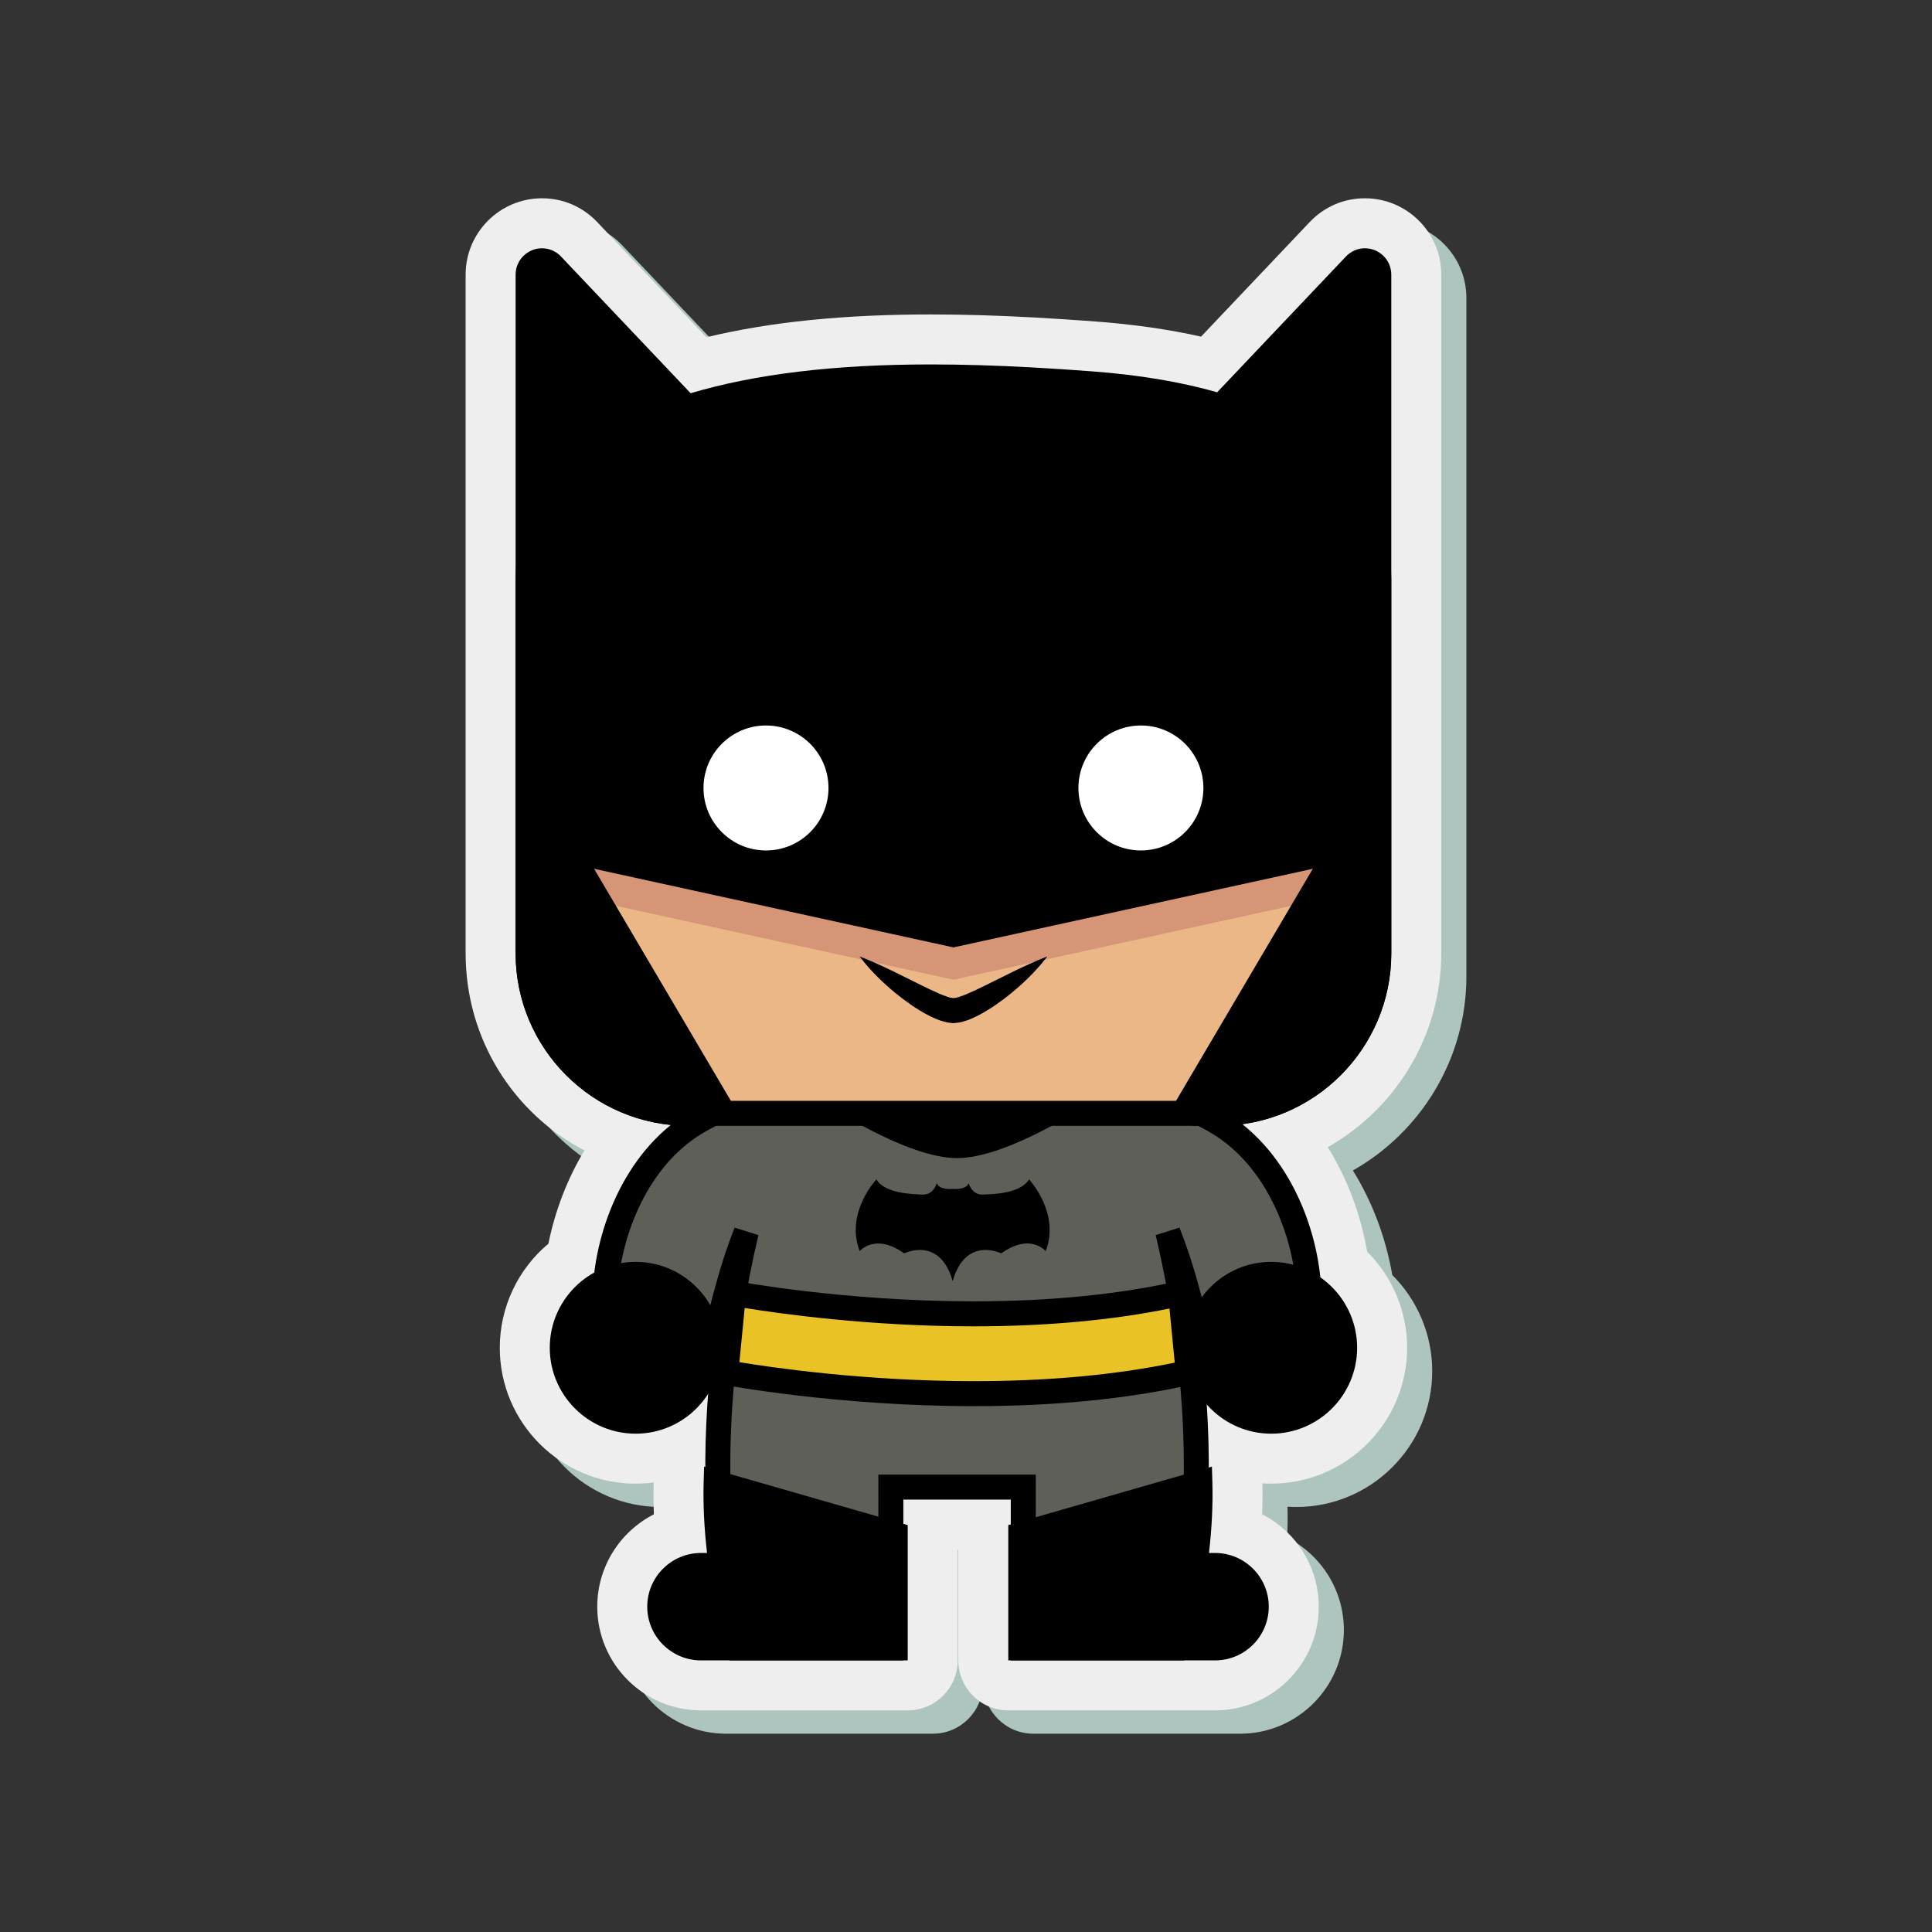 <?xml version="1.0" encoding="utf-8"?>
<!-- Generator: Adobe Illustrator 16.0.0, SVG Export Plug-In . SVG Version: 6.00 Build 0)  -->
<!DOCTYPE svg PUBLIC "-//W3C//DTD SVG 1.1 Tiny//EN" "http://www.w3.org/Graphics/SVG/1.1/DTD/svg11-tiny.dtd">
<svg version="1.1" baseProfile="tiny" id="Layer_1" xmlns="http://www.w3.org/2000/svg" xmlns:xlink="http://www.w3.org/1999/xlink"
	 x="0px" y="0px" width="350px" height="350px" viewBox="0 0 350 350" overflow="scroll" xml:space="preserve">
<rect x="0" y="0" width="350" height="350" fill="#333333" stroke="none"/>
<g>
	<path fill="#AEC4BE" d="M187.21,314.078c-5.001,0-9.056-4.054-9.056-9.056v-20.073h-0.108v20.073c0,5.002-4.055,9.056-9.056,9.056
		h-37.457c-10.358,0-18.787-8.428-18.787-18.787c0-7.291,4.176-13.626,10.261-16.737c-0.078-1.978-0.094-3.902-0.046-5.762
		c-1.069,0.142-2.157,0.213-3.256,0.213c-13.574,0-24.618-11.043-24.618-24.617c0-7.349,3.287-14.229,8.809-18.858
		c1.228-6.06,3.476-11.827,6.525-16.895c-12.912-6.755-21.521-20.238-21.521-35.7V53.971c0-7.622,6.207-13.823,13.837-13.823
		c3.815,0,7.37,1.533,10.009,4.316l19.779,20.858c11.517-2.777,24.89-4.132,40.668-4.132c2.898,0,5.939,0.046,9.037,0.138
		c6.218,0.184,12.802,0.544,20.722,1.134c6.914,0.515,13.341,1.436,19.177,2.747l19.674-20.746
		c2.639-2.783,6.192-4.315,10.008-4.315c7.63,0,13.837,6.201,13.837,13.823v122.963c0,14.861-8.222,28.129-20.56,35.107
		c3.479,5.601,5.951,12.092,7.137,18.935c4.589,4.583,7.235,10.835,7.235,17.411c0,13.574-11.043,24.617-24.617,24.617
		c-0.536,0-1.068-0.018-1.599-0.052c0.042,1.81,0.025,3.681-0.051,5.601c6.086,3.111,10.261,9.446,10.261,16.737
		c0,10.359-8.428,18.787-18.786,18.787H187.21z"/>
	<path fill="#EEEEEE" d="M182.663,309.853c-5.001,0-9.057-4.054-9.057-9.056v-20.073h-0.107v20.073c0,5.002-4.055,9.056-9.057,9.056
		h-37.456c-10.359,0-18.787-8.428-18.787-18.787c0-7.291,4.175-13.626,10.261-16.737c-0.079-1.978-0.094-3.902-0.047-5.763
		c-1.069,0.142-2.156,0.214-3.255,0.214c-13.574,0-24.618-11.044-24.618-24.618c0-7.348,3.286-14.229,8.808-18.858
		c1.229-6.059,3.476-11.827,6.525-16.894c-12.911-6.755-21.521-20.239-21.521-35.7V49.745c0-7.622,6.208-13.823,13.838-13.823
		c3.815,0,7.369,1.533,10.008,4.316l19.78,20.858c11.517-2.777,24.889-4.132,40.668-4.132c2.898,0,5.938,0.046,9.037,0.138
		c6.218,0.184,12.802,0.544,20.721,1.134c6.914,0.515,13.341,1.437,19.178,2.748l19.674-20.746
		c2.638-2.783,6.192-4.316,10.007-4.316c7.631,0,13.837,6.201,13.837,13.823v122.964c0,14.86-8.221,28.128-20.56,35.107
		c3.479,5.6,5.952,12.092,7.137,18.935c4.589,4.582,7.236,10.835,7.236,17.41c0,13.574-11.043,24.618-24.617,24.618
		c-0.536,0-1.068-0.018-1.6-0.052c0.043,1.81,0.026,3.68-0.05,5.601c6.085,3.111,10.26,9.446,10.26,16.737
		c0,10.359-8.428,18.787-18.786,18.787H182.663z"/>
	<g>
		<g>
			<path fill="#5E5F59" d="M237.143,235.066c-0.133-11.211-5.538-24.957-16.141-31.493c-5.514-3.399-11.489-5.114-17.188-5.93
				c-2.092-5.582-3.589-8.775-3.589-8.775H173.38h-26.845c0,0-1.497,3.193-3.59,8.775c-5.699,0.815-11.675,2.53-17.188,5.93
				c-10.603,6.536-16.007,20.282-16.14,31.493c0.001,0,10.717-0.043,19.757,7.678c1.451-5.165,2.824-12.003,5.817-19.513
				c-4.899,20.743-8.114,48.31-1.223,75.302h27.416v-29.13h11.995h11.994v29.13h27.417c6.891-26.992,3.677-54.559-1.224-75.302
				c2.993,7.51,4.366,14.348,5.817,19.513C226.426,235.023,237.142,235.066,237.143,235.066z"/>
			<path d="M214.549,300.797h-31.439v-29.129h-19.46v29.129H132.21l-0.435-1.704c-4.757-18.629-4.692-37.503-2.798-53.71
				l-1.073-0.917c-8.251-7.048-18.184-7.134-18.283-7.134l-2.289-0.002l0.021-2.29c0.135-11.423,5.51-26.18,17.216-33.395
				c4.798-2.957,10.419-4.985,16.727-6.037c1.85-4.833,3.132-7.578,3.189-7.701l0.61-1.303h56.567l0.611,1.303
				c0.058,0.124,1.34,2.868,3.189,7.701c6.307,1.052,11.928,3.08,16.726,6.038c11.705,7.214,17.081,21.971,17.217,33.394l0.026,2.3
				l-2.299-0.008c-0.096,0-10.027,0.086-18.278,7.134l-1.073,0.917c1.894,16.206,1.958,35.08-2.799,53.71L214.549,300.797z
				 M187.638,296.269h23.38c6.419-26.864,2.681-54.173-1.653-72.518l4.307-1.358c2.273,5.703,3.656,11.115,4.768,15.463
				c0.089,0.35,0.177,0.694,0.265,1.034c6.249-4.272,12.712-5.547,16.081-5.926c-0.72-9.582-5.502-21.628-14.97-27.463
				c-4.601-2.836-10.092-4.726-16.322-5.616l-1.328-0.189l-0.471-1.258c-1.27-3.389-2.323-5.896-2.937-7.305h-50.754
				c-0.614,1.408-1.667,3.916-2.937,7.305l-0.472,1.258l-1.328,0.189c-6.23,0.891-11.722,2.78-16.321,5.615
				c-9.468,5.836-14.251,17.882-14.971,27.465c3.375,0.38,9.835,1.654,16.081,5.925c0.088-0.34,0.176-0.685,0.266-1.034
				c1.111-4.349,2.494-9.76,4.768-15.463l4.306,1.358c-4.332,18.346-8.072,45.654-1.653,72.518h23.38V267.14h28.517V296.269z"/>
		</g>
		<path d="M127.555,265.681l-0.083,2.92c-0.112,3.945,0.096,8.22,0.616,12.734h-1.102c-5.366,0-9.731,4.365-9.731,9.73
			c0,5.366,4.365,9.731,9.731,9.731h37.456v-24.506L127.555,265.681z"/>
		<path d="M220.12,281.335h-1.102c0.52-4.515,0.728-8.789,0.615-12.734l-0.082-2.92l-36.889,10.61v24.506h37.457
			c5.365,0,9.73-4.365,9.73-9.731C229.851,285.7,225.485,281.335,220.12,281.335z"/>
		<path d="M115.158,228.599c-8.581,0-15.563,6.981-15.563,15.563s6.981,15.563,15.563,15.563s15.563-6.981,15.563-15.563
			S123.739,228.599,115.158,228.599z"/>
		<path d="M230.296,228.599c-8.582,0-15.563,6.981-15.563,15.563s6.981,15.563,15.563,15.563c8.58,0,15.561-6.981,15.561-15.563
			S238.876,228.599,230.296,228.599z"/>
		<path d="M173.454,194.719l-0.074-0.003l-30.179,0.989l5.79,3.91c0.616,0.416,15.192,10.187,24.389,10.187
			c9.195,0,23.771-9.771,24.387-10.187l5.791-3.91L173.454,194.719z"/>
		<g>
			<path fill="#E9C226" d="M215.267,248.642c-38.467,8.626-83.775,0-83.775,0l1.399-14.335c0,0,43.795,8.338,80.976,0
				L215.267,248.642z"/>
			<path d="M176.45,254.739c-24.751,0-45.18-3.835-45.383-3.873l-2.03-0.388l1.842-18.858l2.436,0.464
				c0.192,0.036,19.554,3.665,43.033,3.665c13.765,0,26.221-1.228,37.023-3.651l2.5-0.561l1.844,18.876l-1.953,0.438
				C204.255,253.432,191.029,254.739,176.45,254.739z M133.948,246.771c5.695,0.941,22.679,3.44,42.502,3.44
				c13.423,0,25.645-1.128,36.367-3.356l-0.957-9.804c-10.529,2.142-22.461,3.227-35.513,3.227c-19.038,0-35.435-2.348-41.44-3.326
				L133.948,246.771z"/>
		</g>
		<path d="M186.414,213.657c-1.514,2.544-6.396,2.683-8.391,2.75c-1.994,0.069-2.544-2.062-2.544-2.062
			c-0.481,1.306-2.889,1.03-2.889,1.03s-2.406,0.275-2.888-1.03c0,0-0.55,2.131-2.545,2.062c-1.994-0.067-6.876-0.206-8.389-2.75
			c0,0-5.708,6.052-3.026,12.996c0,0,2.791-3.369,8.065,0.413c0,0,6.444-3.232,8.782,5.021c2.338-8.253,8.783-5.021,8.783-5.021
			c5.274-3.782,8.065-0.413,8.065-0.413C192.121,219.709,186.414,213.657,186.414,213.657z"/>
		<g>
			<path fill="#EBB787" d="M220.802,76.039h-96.15c-16.005,0-28.979,12.974-28.979,28.979v67.691
				c0,16.004,12.974,28.979,28.979,28.979h96.15c16.005,0,28.979-12.975,28.979-28.978v-67.692
				C249.78,89.013,236.807,76.039,220.802,76.039z"/>
			<path d="M220.802,203.95h-96.15c-17.228,0-31.243-14.015-31.243-31.241v-67.692c0-17.228,14.016-31.242,31.243-31.242h96.15
				c17.227,0,31.242,14.015,31.242,31.242v67.692C252.044,189.936,238.028,203.95,220.802,203.95z M124.651,78.303
				c-14.73,0-26.715,11.984-26.715,26.714v67.692c0,14.73,11.984,26.713,26.715,26.713h96.15c14.731,0,26.714-11.983,26.714-26.713
				v-67.692c0-14.73-11.982-26.714-26.714-26.714H124.651z"/>
		</g>
		<path fill="#D69576" d="M247.516,105.018c0-14.73-11.982-26.714-26.714-26.714h-96.15c-14.73,0-26.715,11.984-26.715,26.714
			v67.692c0,14.73,11.984,26.713,26.715,26.713h4.302l-21.328-36.183l65.102,14.241l65.102-14.241L216.5,199.423h4.302
			c14.731,0,26.714-11.983,26.714-26.713V105.018z"/>
		<path d="M247.263,44.978c-1.305,0-2.525,0.529-3.437,1.491l-23.325,24.597c-6.596-1.886-14.196-3.16-22.77-3.799
			c-7.776-0.579-14.23-0.933-20.316-1.112c-3.014-0.088-5.964-0.134-8.769-0.134c-17.396,0-31.7,1.711-43.532,5.216l-23.487-24.768
			c-0.912-0.961-2.132-1.491-3.437-1.491c-2.637,0-4.782,2.14-4.782,4.768v54.552v1.739v66.673
			c0,17.226,14.016,31.241,31.243,31.241h4.715l4.499-2.044l-26.24-44.518l65.102,14.242l65.102-14.242l-26.24,44.518l4.5,2.044
			h4.714c17.227,0,31.242-14.015,31.242-31.241v-66.673v-1.019V49.745C252.044,47.117,249.899,44.978,247.263,44.978z"/>
		<path d="M189.714,173.277c0,0-1.501,2.111-4.274,4.688c-1.386,1.291-3.074,2.713-5.054,4.072c-0.491,0.346-1.004,0.68-1.547,1
			c-0.525,0.334-1.092,0.65-1.683,0.946c-0.285,0.155-0.593,0.301-0.917,0.438c-0.325,0.14-0.62,0.287-0.981,0.405l-1.111,0.339
			c-0.207,0.049-0.467,0.078-0.7,0.111l-0.359,0.043l-0.181,0.018l-0.09,0.009l-0.045,0.005l-0.022,0.002
			c-0.118-0.006,0.232,0.015-0.271-0.012c-0.315-0.043-0.593-0.073-0.938-0.135c-0.442-0.108-0.886-0.232-1.32-0.369
			c-0.411-0.139-0.671-0.269-1.007-0.412c-0.324-0.139-0.633-0.283-0.917-0.438c-0.59-0.298-1.16-0.608-1.685-0.945
			c-0.542-0.323-1.057-0.653-1.547-1.001c-1.979-1.356-3.668-2.779-5.055-4.071c-2.773-2.579-4.271-4.693-4.271-4.693
			s0.611,0.218,1.63,0.653c1.022,0.428,2.456,1.068,4.128,1.876c1.64,0.811,3.553,1.758,5.602,2.772
			c1.004,0.498,2.046,0.993,3.063,1.43c0.258,0.122,0.51,0.22,0.758,0.304c0.233,0.077,0.531,0.211,0.706,0.261
			c0.156,0.039,0.304,0.09,0.453,0.157c0.261,0.045,0.601,0.072,0.897,0.111c-0.494-0.027-0.134-0.009-0.242-0.015l0.007-0.002
			l0.012-0.003l0.025-0.006l0.05-0.011l0.1-0.015c0.072-0.013,0.124,0,0.217-0.019l0.661-0.188c0.475-0.188,0.979-0.328,1.49-0.571
			c1.02-0.434,2.059-0.934,3.064-1.429c2.05-1.014,3.962-1.961,5.602-2.772c1.672-0.809,3.104-1.45,4.127-1.88
			C189.104,173.496,189.714,173.277,189.714,173.277z"/>
		<g>
			<circle fill="#FFFFFF" cx="138.767" cy="142.749" r="11.32"/>
			<circle fill="#FFFFFF" cx="206.686" cy="142.749" r="11.32"/>
		</g>
	</g>
</g>
</svg>
